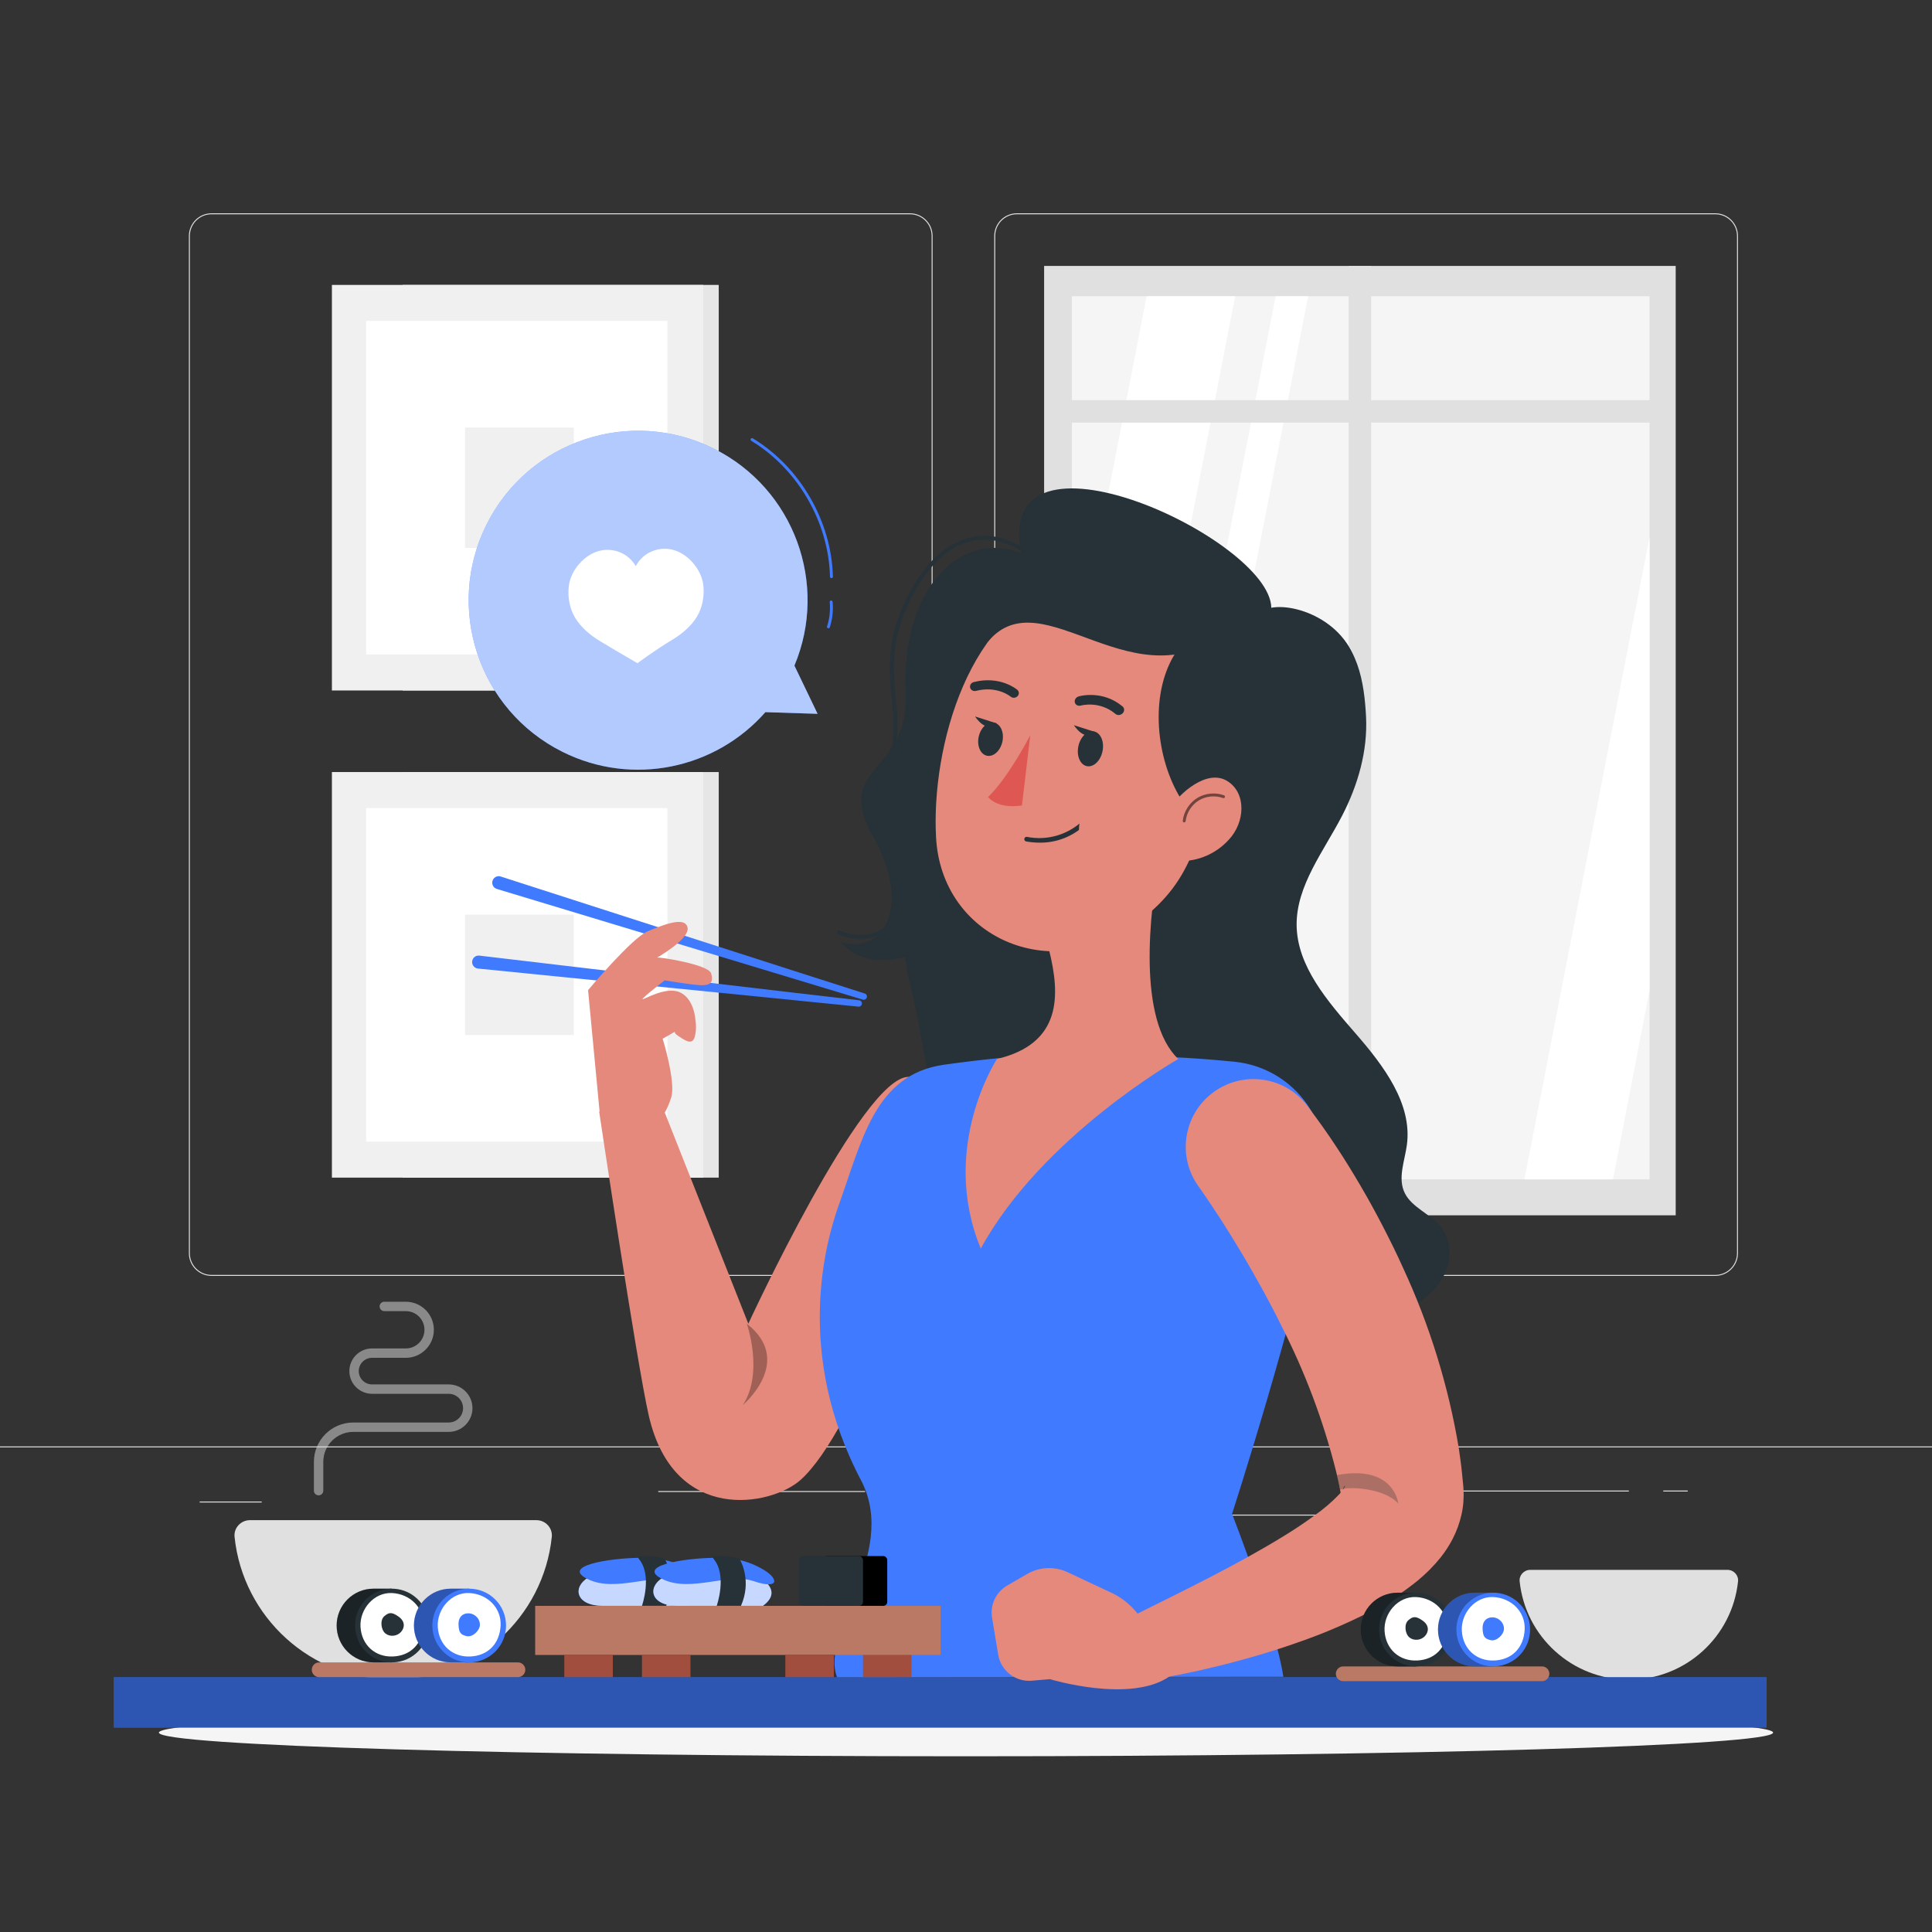 <svg xmlns="http://www.w3.org/2000/svg" viewBox="0 0 500 500"><rect x="0" y="0" width="500" height="500" fill="#333333" stroke="none"/><g id="freepik--background-complete--inject-64"><g><rect x="104.2" y="73.737" width="81.807" height="104.96" style="fill:#e6e6e6;"></rect><rect x="85.897" y="73.737" width="96.096" height="104.96" style="fill:#f0f0f0;"></rect><rect x="94.757" y="83.06" width="77.959" height="86.314" style="fill:#fff;"></rect><rect x="120.365" y="110.639" width="28.141" height="31.157" style="fill:#f0f0f0;"></rect></g><g><rect x="104.2" y="199.808" width="81.807" height="104.96" style="fill:#e6e6e6;"></rect><rect x="85.897" y="199.808" width="96.096" height="104.96" style="fill:#f0f0f0;"></rect><rect x="94.757" y="209.13" width="77.959" height="86.314" style="fill:#fff;"></rect><rect x="120.365" y="236.709" width="28.141" height="31.157" style="fill:#f0f0f0;"></rect></g><g><rect x="270.217" y="68.822" width="163.452" height="245.7" style="fill:#e0e0e0;"></rect><rect x="277.409" y="76.671" width="149.495" height="228.55" style="fill:#f5f5f5;"></rect><polygon points="319.66 76.671 277.409 293.337 277.409 176.041 296.742 76.671 319.66 76.671" style="fill:#fff;"></polygon><polygon points="338.543 76.671 293.984 305.222 285.581 305.222 330.139 76.671 338.543 76.671" style="fill:#fff;"></polygon><polygon points="426.905 138.996 426.905 256.312 417.441 305.222 394.524 305.222 426.905 138.996" style="fill:#fff;"></polygon><rect x="349.04" y="68.822" width="5.806" height="245.7" style="fill:#e0e0e0;"></rect><rect x="273.055" y="103.561" width="157.478" height="5.806" style="fill:#e0e0e0;"></rect></g><g><path d="M64.68,393.417c-2.334,0-4.218,2.006-3.976,4.328,2.163,20.761,19.717,36.946,41.049,36.946,21.334,0,38.887-16.185,41.051-36.946,.242-2.321-1.642-4.328-3.976-4.328H64.68Z" style="fill:#e0e0e0;"></path><path d="M82.452,386.998c-.672,0-1.215-.544-1.215-1.215v-7.449c0-5.619,4.572-10.191,10.191-10.191h24.701c2.048,0,3.713-1.666,3.713-3.714s-1.666-3.713-3.713-3.713h-19.844c-3.236,0-5.87-2.633-5.87-5.87,0-3.237,2.634-5.871,5.87-5.871h8.742c2.662,0,4.826-2.165,4.826-4.827,0-2.661-2.164-4.827-4.826-4.827h-5.567c-.672,0-1.215-.544-1.215-1.215,0-.671,.543-1.215,1.215-1.215h5.567c4.001,0,7.256,3.255,7.256,7.256s-3.255,7.257-7.256,7.257h-8.742c-1.898,0-3.441,1.544-3.441,3.441,0,1.897,1.542,3.441,3.441,3.441h19.844c3.389,0,6.143,2.756,6.143,6.143,0,3.388-2.755,6.144-6.143,6.144h-24.701c-4.281,0-7.761,3.481-7.761,7.761v7.449c0,.671-.543,1.215-1.215,1.215Z" style="fill:#e0e0e0; opacity:.5;"></path></g><path d="M396.02,406.278c-1.607,0-2.904,1.381-2.737,2.979,1.489,14.292,13.573,25.434,28.259,25.434,14.687,0,26.77-11.142,28.26-25.434,.167-1.598-1.13-2.979-2.737-2.979h-51.044Z" style="fill:#e0e0e0;"></path><g><g><path d="M443.92,330.197h-180.746c-3.232,0-5.862-2.63-5.862-5.862V61.062c0-3.232,2.63-5.862,5.862-5.862h180.746c3.232,0,5.862,2.629,5.862,5.862V324.335c0,3.232-2.63,5.862-5.862,5.862ZM263.174,55.45c-3.095,0-5.612,2.518-5.612,5.612V324.335c0,3.095,2.518,5.612,5.612,5.612h180.746c3.095,0,5.612-2.518,5.612-5.612V61.062c0-3.094-2.518-5.612-5.612-5.612h-180.746Z" style="fill:#e0e0e0;"></path><path d="M235.493,330.197H54.746c-3.232,0-5.862-2.63-5.862-5.862V61.062c0-3.232,2.629-5.862,5.862-5.862H235.493c3.232,0,5.862,2.629,5.862,5.862V324.335c0,3.232-2.63,5.862-5.862,5.862ZM54.746,55.45c-3.094,0-5.612,2.518-5.612,5.612V324.335c0,3.095,2.518,5.612,5.612,5.612H235.493c3.095,0,5.612-2.518,5.612-5.612V61.062c0-3.094-2.518-5.612-5.612-5.612H54.746Z" style="fill:#e0e0e0;"></path></g><g><rect x="0" y="374.327" width="500" height=".25" style="fill:#e0e0e0;"></rect><rect x="51.672" y="388.592" width="16.06" height=".25" style="fill:#e0e0e0;"></rect><rect x="170.352" y="385.882" width="53.53" height=".25" style="fill:#e0e0e0;"></rect><rect x="68.732" y="397.882" width="36.25" height=".25" style="fill:#e0e0e0;"></rect><rect x="378.352" y="385.752" width="43.19" height=".25" style="fill:#e0e0e0;"></rect><rect x="430.452" y="385.752" width="6.33" height=".25" style="fill:#e0e0e0;"></rect><rect x="316.212" y="391.982" width="53.89" height=".25" style="fill:#e0e0e0;"></rect></g></g></g><g id="freepik--Shadow--inject-64"><path d="M458.875,448.394c0,3.387-93.517,6.132-208.875,6.132s-208.875-2.745-208.875-6.132,93.516-6.132,208.875-6.132,208.875,2.745,208.875,6.132Z" style="fill:#f5f5f5;"></path></g><g id="freepik--Speech_Bubble--inject-64"><g><path d="M125.928,135.721c10.833-21.662,37.176-30.44,58.838-19.606,20.773,10.389,29.686,35.039,20.829,56.148l5.997,12.477-13.508-.435c-12.832,14.609-34.343,19.361-52.55,10.255-21.662-10.834-30.44-37.176-19.606-58.839Z" style="fill:#407BFF;"></path><path d="M125.928,135.721c10.833-21.662,37.176-30.44,58.838-19.606,20.773,10.389,29.686,35.039,20.829,56.148l5.997,12.477-13.508-.435c-12.832,14.609-34.343,19.361-52.55,10.255-21.662-10.834-30.44-37.176-19.606-58.839Z" style="fill:#fff; opacity:.6;"></path><path d="M215.176,149.615c-.203,0-.37-.162-.375-.366-.334-14.074-8.331-27.879-20.373-35.171-.177-.107-.234-.338-.126-.515,.107-.176,.336-.233,.515-.126,12.255,7.421,20.394,21.471,20.734,35.795,.005,.207-.159,.379-.366,.384h-.009Z" style="fill:#407BFF;"></path><path d="M214.4,162.598c-.039,0-.078-.006-.116-.019-.197-.064-.305-.275-.24-.473,.654-2.008,.891-4.183,.684-6.287-.021-.206,.13-.39,.336-.41,.202-.019,.389,.13,.41,.336,.217,2.207-.031,4.486-.717,6.593-.051,.158-.198,.259-.356,.259Z" style="fill:#407BFF;"></path><path d="M182.025,151.49c-.244-2.196-1.301-4.256-2.767-5.909-1.437-1.619-3.315-2.899-5.428-3.367-2.245-.497-4.688-.027-6.588,1.268-1.13,.771-2.059,1.826-2.701,3.033-.623-1.075-1.476-2.016-2.498-2.723-1.891-1.309-4.33-1.796-6.579-1.314-2.117,.453-4.004,1.72-5.452,3.329-1.478,1.643-2.549,3.695-2.808,5.89-.324,2.749,.197,5.761,1.615,8.137,1.498,2.51,3.924,4.542,6.422,6.059,4.201,2.551,9.733,5.745,9.733,5.745,0,0,4.697-3.487,8.916-6.009,2.509-1.5,4.95-3.514,6.464-6.013,1.434-2.367,1.977-5.376,1.672-8.127Z" style="fill:#fff;"></path></g></g><g id="freepik--Table--inject-64"><g id="freepik--freepik--Table--inject-2--inject-64"><rect x="29.437" y="434.045" width="427.76" height="13.062" style="fill:#407BFF;"></rect><rect x="29.437" y="434.045" width="427.76" height="13.062" style="opacity:.3;"></rect></g></g><g id="freepik--Character--inject-64"><g><g><path d="M223.296,258.699l-94.71-28.64c-.961-.29-1.456-1.35-1.063-2.274h0c.341-.802,1.233-1.213,2.062-.946,11.381,3.667,85.701,27.609,94.199,30.276,.436,.137,.678,.601,.542,1.037h0c-.135,.434-.595,.678-1.031,.546Z" style="fill:#407BFF;"></path><g><path d="M222.155,260.516l-98.454-9.853c-.998-.1-1.689-1.044-1.481-2.026h0c.18-.853,.976-1.428,1.841-1.325,11.874,1.405,89.415,10.577,98.268,11.557,.455,.05,.781,.459,.732,.913h0c-.049,.452-.454,.78-.906,.735Z" style="fill:#407BFF;"></path><path d="M193.666,342.577s29.594-64.164,41.512-63.884c14.709,.345,19.015,11.801,11.489,25.234-7.499,13.385-25.138,66.442-39.57,79.154-7.539,6.641-32.716,11.516-39.197-16.724-3.093-13.476-12.837-78.67-12.837-78.67l16.835-.114,21.767,55.005Z" style="fill:#e4897b;"></path><path d="M152.193,256.25s11.302-13.506,15.424-15.23c4.122-1.724,9.781-3.97,10.327-.929,.546,3.041-8.299,7.969-7.908,7.736,.391-.233,13.274,1.764,13.995,4.066,.721,2.302-.21,3.115-2.462,3.088-2.251-.027-9.552-1.271-9.552-1.271,0,0-6.077,4.721-5.712,4.871,.365,.15,6.117-3.467,9.755-1.719,3.637,1.748,3.906,7.023,3.906,7.023,0,0,.46,2.307-.19,4.516s-2.559,.829-4.237-.286-.527-1.31-.527-1.31l-3.516,2.015s3.476,11.283,2.209,15.203c-1.266,3.92-2.232,4.604-2.232,4.604h-16.212l-3.07-32.377Z" style="fill:#e4897b;"></path><path d="M193.274,342.577s4.461,12.696-1.031,21.046c0,0,13.485-11.341,1.031-21.046Z" style="opacity:.3;"></path></g></g><path d="M372.655,317.245c-2.65-3.118-7.203-4.788-9.044-8.36-1.997-3.874-.066-8.374,.495-12.627,1.399-10.606-5.953-20.369-13.222-28.732-7.269-8.362-15.221-17.439-15.319-28.121-.093-10.201,7.005-19.08,11.774-28.302,4.127-7.98,6.633-16.782,6.193-25.601-.44-8.818-2.078-19.35-10.687-23.995l-101.876,36.98c-4.473,16.931-9.882,38.681-5.592,55.651,4.29,16.97,4.805,33.108,12.907,48.872,5.035,9.797,23.958,15.897,32.845,23.047,10.052,8.086,23.371,11.794,36.413,14.554,14.749,3.121,30.852,5.191,44.528-.745,4.657-2.021,8.974-5.057,11.334-9.248,2.36-4.191,2.413-9.653-.751-13.375Z" style="fill:#263238;"></path><g><path d="M216.833,312.545c-2.875,8.467-11.586,37.47,6.233,71.006,9.309,18.74-10.954,39.024-6.432,50.495l115.491-.106c-1.895-12.988-13.27-42.16-13.27-42.16,0,0,16.03-49.369,23.579-85.674,2.953-14.116-6.096-27.954-20.212-30.907-.904-.189-1.817-.33-2.736-.422-4.124-.412-8.495-.763-12.969-1.031-17.381-.835-31.639-1.392-46.928,0-5.062,.464-10.309,1.103-15.299,1.804-18.087,2.578-21.228,19.903-27.458,36.996Z" style="fill:#407BFF;"></path></g><g><path d="M264.239,143.079c-15.464-5.948-31.144,8.928-29.897,36.546,.938,20.618-18.783,18.371-8.474,36.732s2.67,30.783-8.247,27.443c8.247,10.392,32.608,2.371,32.68-14.577,.072-16.948,41.773,7.783,41.773,7.783,0,0-8.464,14.886,15.165,11.433s44.134-50.969,44.216-72.072c.062-13.989-14.886-20.453-22.443-19.082-.278-17.866-71.989-51.082-64.773-14.206Z" style="fill:#263238;"></path><path d="M222.796,242.975c-2.17,.002-4.313-.473-6.278-1.392l.464-.917s4.742,2.371,9.278,.732c2.742-1.031,4.876-3.258,6.35-6.732l.949,.402c-1.588,3.753-3.928,6.186-6.959,7.299-1.223,.423-2.51,.628-3.804,.608Z" style="fill:#263238;"></path><path d="M227.229,202.841l-.804-.639c5.701-7.103,5.082-13.577,4.361-21.072-.649-6.825-1.392-14.567,2.784-24.01,4.691-10.598,11.031-16.897,18.34-18.216,6.103-1.113,12.577,1.464,18.237,7.216l-.732,.722c-5.412-5.526-11.567-8-17.32-6.959-6.959,1.258-13.041,7.361-17.526,17.629-4.124,9.196-3.34,16.783-2.701,23.484,.649,7.433,1.319,14.422-4.639,21.845Z" style="fill:#263238;"></path><path d="M300.29,221.233c-2.959,15.093-5.907,42.763,4.649,52.835,0,0-35.225,19.953-51.116,49.054-10.818-26.213,4.189-49.054,4.189-49.054,16.845-4.021,16.402-16.495,13.474-28.247l28.804-24.587Z" style="fill:#e4897b;"></path><path d="M316.218,193.532c-5.886,24.556-7.866,35.051-22.422,45.639-21.886,15.886-50.154,3.35-51.546-22.453-1.278-23.227,8.567-59.484,34.144-65.144,25.165-5.577,45.721,17.402,39.824,41.959Z" style="fill:#e4897b;"></path><path d="M318.352,162.656c-24.515,20.969-48.402-13.67-62.659,3.392-8.247-7.34,14.99-26.237,28.969-26.928,13.979-.691,44.278,8.938,33.69,23.536Z" style="fill:#263238;"></path><path d="M314.568,160.656c-25.66,9.392-14.289,58.763,7.783,55.763,22.072-3,18.453-51.185-7.783-55.763Z" style="fill:#263238;"></path><path d="M269.022,218.078c-1.154-.007-2.306-.11-3.443-.309-.325-.057-.543-.367-.486-.692l.002-.009c.051-.321,.352-.539,.673-.488l.018,.003c5.081,1.013,10.341-.453,14.165-3.948,.237-.234,.619-.234,.856,0,.234,.237,.234,.619,0,.856-3.183,3.001-7.409,4.646-11.783,4.588Z" style="fill:#263238;"></path><path d="M317.929,217.408c-3.255,3.549-7.876,5.531-12.691,5.443-6.021-.32-6.711-7.278-3.093-12.876,3.247-5.041,10.309-10.948,15.402-7.886,5.093,3.062,4.742,10.763,.381,15.319Z" style="fill:#e4897b;"></path><path d="M281.321,216.264c-.348-4.174,1.099-8.299,3.979-11.34-.967,.107-1.866,.552-2.536,1.258-2.513,2.618-3.785,6.187-3.495,9.804,.227,3.649,2.732,6.948,5.814,7.691-2.223-1.846-3.585-4.528-3.763-7.412Z" style="fill:#e4897b;"></path><g><g><path d="M285.406,193.971c-.337,2.503-2.044,4.449-3.813,4.348-1.769-.101-2.929-2.212-2.592-4.715,.337-2.503,2.043-4.449,3.812-4.348,1.769,.101,2.929,2.212,2.593,4.715Z" style="fill:#263238;"></path><path d="M259.498,191.481c-.327,2.389-2.001,4.244-3.737,4.145-1.737-.1-2.88-2.116-2.553-4.505,.327-2.388,2-4.244,3.737-4.145,1.737,.099,2.88,2.116,2.553,4.505Z" style="fill:#263238;"></path><path d="M289.658,185.034c-.347,.041-.699-.046-.967-.271-4.182-3.51-8.909-2.181-8.964-2.166-.7,.199-1.407-.155-1.566-.81-.156-.654,.291-1.351,1-1.56,.247-.071,6.18-1.744,11.37,2.614,.517,.434,.525,1.217,.018,1.748-.245,.255-.566,.406-.891,.444Z" style="fill:#263238;"></path><path d="M251.619,178.671c-.265-.151-.467-.395-.546-.699-.164-.629,.254-1.279,.931-1.452,6.795-1.726,11.089,1.843,11.27,1.999,.508,.433,.532,1.178,.053,1.666-.477,.487-1.276,.532-1.784,.102-.166-.142-3.54-2.863-8.943-1.489-.349,.088-.7,.033-.98-.127Z" style="fill:#263238;"></path><path d="M266.629,190.277s-5.584,10.879-10.92,16c2.95,3.335,8.774,2.16,8.774,2.16l2.145-18.161Z" style="fill:#de5753;"></path></g><path d="M277.927,187.679l5.622,1.802c-2.825,2.715-5.622-1.802-5.622-1.802Z" style="fill:#263238;"></path><path d="M252.349,185.421l5.622,1.802c-2.824,2.715-5.622-1.802-5.622-1.802Z" style="fill:#263238;"></path></g><path d="M306.472,212.834c-.014,0-.027-.001-.042-.002-.206-.023-.354-.208-.331-.415,.269-2.378,1.701-4.636,3.738-5.893,2.037-1.256,4.697-1.522,6.944-.694,.194,.072,.294,.288,.222,.482-.071,.194-.286,.294-.481,.222-2.033-.75-4.445-.511-6.29,.628-1.847,1.138-3.145,3.184-3.387,5.338-.022,.191-.185,.333-.373,.333Z" style="opacity:.5;"></path></g><g><path d="M297.766,424.626c-1.299-5.429-4.987-9.978-10.031-12.371l-11.402-5.351c-3.373-1.59-7.312-1.421-10.536,.454l-5.155,2.99c-2.896,1.694-4.446,5-3.897,8.309l1.588,9.577c.699,4.158,4.469,7.085,8.67,6.732l4.711-.402s20.722,6.33,30.897-.67l-4.846-9.268Z" style="fill:#e4897b;"></path><path d="M378.765,385.816l-.052-1.031-.052-.588-.32-3.155c-.185-2.134-.536-4.196-.804-6.258-2.692-16.138-7.547-31.839-14.433-46.68-1.639-3.66-3.412-7.237-5.247-10.783-1.835-3.546-3.742-7.021-5.763-10.464-2.021-3.443-4.093-6.835-6.309-10.165-1.113-1.67-2.216-3.34-3.402-4.99l-1.794-2.485-.938-1.268-1.031-1.412-.041-.051c-5.694-7.829-16.656-9.559-24.484-3.866-7.829,5.694-9.56,16.656-3.866,24.484l.433,.619,1.278,1.845,1.402,2.062,2.825,4.299c1.845,2.917,3.691,5.856,5.464,8.845,3.515,5.979,6.907,12.041,9.938,18.227,6.149,12.009,10.915,24.678,14.206,37.763,.35,1.588,.763,3.186,1.031,4.773l.143,.771c-.118,.137-.222,.286-.35,.415-1.971,2.043-4.136,3.891-6.464,5.516-2.546,1.897-5.361,3.752-8.299,5.536-11.752,7.196-25.103,13.691-38.041,20.123l-.33,.155c-3.548,1.71-5.516,5.58-4.81,9.455,.867,4.755,5.426,7.907,10.181,7.04,2.021-.361,3.897-.649,5.794-1.031s3.784-.763,5.67-1.175c3.763-.866,7.526-1.784,11.258-2.814,3.732-1.031,7.474-2.134,11.196-3.392,3.722-1.258,7.454-2.567,11.185-4.124,3.732-1.557,7.474-3.247,11.268-5.247,4.102-2.165,7.986-4.72,11.598-7.629,2.253-1.841,4.305-3.914,6.124-6.186,1.135-1.449,2.136-2.998,2.99-4.629,1.058-2.04,1.845-4.21,2.34-6.454,.124-.639,.258-1.247,.34-1.928s.165-1.381,.165-2.062c.04-.687,.04-1.375,0-2.062Zm-30.732-1.103c-.153,.312-.339,.606-.533,.893,.359-1.169,.741-1.279,.533-.893Z" style="fill:#e4897b;"></path><path d="M346.806,385.538c1.799-.878,11.324-.589,15.066,3.569,0,0-.976-10.137-15.872-7.355l.806,3.786Z" style="fill:#263238; opacity:.3;"></path></g></g></g><g id="freepik--Sushi--inject-64"><g><path d="M134.041,430.223h-51.439c-1.051,0-1.911,.86-1.911,1.911h0c0,1.051,.86,1.911,1.911,1.911h51.439c1.051,0,1.911-.86,1.911-1.911h0c0-1.051-.86-1.911-1.911-1.911Z" style="fill:#b97964;"></path><g><g><path d="M96.662,411.149c-5.267,0-9.537,4.27-9.537,9.537s4.27,9.537,9.537,9.537h4.768v-19.074h-4.768Z" style="fill:#263238;"></path><path d="M96.662,411.149c-5.267,0-9.537,4.27-9.537,9.537s4.27,9.537,9.537,9.537h4.768v-19.074h-4.768Z" style="opacity:.3;"></path></g><circle cx="101.43" cy="420.686" r="9.537" transform="translate(-276.4 209.715) rotate(-47.266)" style="fill:#263238;"></circle><path d="M109.56,420.686c.224-4.639-3.489-8.201-8.129-8.41-4.64-.209-8.414,4.165-8.13,8.801,.284,4.636,3.775,7.832,8.415,7.622,4.64-.21,7.62-3.373,7.844-8.013Z" style="fill:#fff;"></path><path d="M99.449,418.278c-1.146,.981-.878,3.511,.295,4.459,1.173,.948,3,.738,4.019-.374,1.019-1.112,1.121-2.753-.596-3.975-1.82-1.296-2.573-1.091-3.719-.11Z" style="fill:#263238;"></path></g><g><g><path d="M116.659,411.149c-5.267,0-9.537,4.27-9.537,9.537s4.27,9.537,9.537,9.537h4.768v-19.074h-4.768Z" style="fill:#407BFF;"></path><path d="M116.659,411.149c-5.267,0-9.537,4.27-9.537,9.537s4.27,9.537,9.537,9.537h4.768v-19.074h-4.768Z" style="opacity:.3;"></path></g><path d="M130.964,420.686c0-5.267-4.27-9.537-9.537-9.537s-9.537,4.27-9.537,9.537,4.27,9.537,9.537,9.537,9.537-4.27,9.537-9.537Z" style="fill:#407BFF;"></path><path d="M129.557,420.686c.224-4.639-3.489-8.201-8.129-8.41-4.64-.209-8.414,4.165-8.13,8.801,.284,4.636,3.775,7.832,8.415,7.622,4.64-.21,7.62-3.373,7.844-8.013Z" style="fill:#fff;"></path><path d="M120.8,423.436c1.471,.334,3.341-1.391,3.401-2.898,.06-1.507-1.199-2.848-2.699-3.002s-2.878,.744-2.834,2.851c.047,2.234,.66,2.716,2.131,3.05Z" style="fill:#407BFF;"></path></g></g><g><path d="M399.066,431.263h-51.439c-1.051,0-1.911,.86-1.911,1.911h0c0,1.051,.86,1.911,1.911,1.911h51.439c1.051,0,1.911-.86,1.911-1.911h0c0-1.051-.86-1.911-1.911-1.911Z" style="fill:#b97964;"></path><g><g><path d="M361.687,412.189c-5.267,0-9.537,4.27-9.537,9.537s4.27,9.537,9.537,9.537h4.768v-19.074h-4.768Z" style="fill:#263238;"></path><path d="M361.687,412.189c-5.267,0-9.537,4.27-9.537,9.537s4.27,9.537,9.537,9.537h4.768v-19.074h-4.768Z" style="opacity:.3;"></path></g><circle cx="366.456" cy="421.726" r="9.537" transform="translate(-191.004 458.884) rotate(-52.825)" style="fill:#263238;"></circle><path d="M374.585,421.726c.224-4.639-3.489-8.201-8.129-8.41-4.64-.209-8.414,4.165-8.13,8.801,.284,4.636,3.775,7.832,8.415,7.622,4.64-.21,7.62-3.373,7.844-8.013Z" style="fill:#fff;"></path><path d="M364.474,419.318c-1.146,.981-.878,3.511,.295,4.459,1.173,.948,3,.738,4.019-.374s1.121-2.753-.596-3.975c-1.82-1.296-2.573-1.091-3.719-.11Z" style="fill:#263238;"></path></g><g><g><path d="M381.684,412.189c-5.267,0-9.537,4.27-9.537,9.537s4.27,9.537,9.537,9.537h4.768v-19.074h-4.768Z" style="fill:#407BFF;"></path><path d="M381.684,412.189c-5.267,0-9.537,4.27-9.537,9.537s4.27,9.537,9.537,9.537h4.768v-19.074h-4.768Z" style="opacity:.3;"></path></g><circle cx="386.453" cy="421.726" r="9.537" transform="translate(-86.866 100.528) rotate(-13.338)" style="fill:#407BFF;"></circle><path d="M394.582,421.726c.224-4.639-3.489-8.201-8.129-8.41-4.64-.209-8.414,4.165-8.13,8.801,.284,4.636,3.775,7.832,8.415,7.622,4.64-.21,7.62-3.373,7.844-8.013Z" style="fill:#fff;"></path><path d="M385.825,424.477c1.471,.334,3.341-1.391,3.401-2.898,.06-1.507-1.199-2.848-2.699-3.002s-2.878,.743-2.834,2.85c.047,2.234,.66,2.716,2.131,3.05Z" style="fill:#407BFF;"></path></g></g><g><g><rect x="138.502" y="415.592" width="104.933" height="12.712" style="fill:#b97964;"></rect><rect x="166.135" y="428.305" width="12.56" height="5.741" style="fill:#a24e3f;"></rect><rect x="203.242" y="428.305" width="12.56" height="5.741" style="fill:#a24e3f;"></rect><rect x="146.038" y="428.305" width="12.56" height="5.741" style="fill:#a24e3f;"></rect><rect x="223.339" y="428.305" width="12.56" height="5.741" style="fill:#a24e3f;"></rect></g><g><g><path d="M156.023,415.592c-6.96,0-7.954-4.732-3.911-7.251,4.043-2.519,9.015-3.182,14.781-3.182s18.56,5.024,11.202,10.433h-22.073Z" style="fill:#407BFF;"></path><path d="M156.023,415.592c-6.96,0-7.954-4.732-3.911-7.251,4.043-2.519,9.015-3.182,14.781-3.182s18.56,5.024,11.202,10.433h-22.073Z" style="fill:#fff; opacity:.7;"></path></g><path d="M165.227,403.165c-7.788,.133-20.273,2.127-12.982,5.574,7.291,3.447,16.836-1.79,23.465,.464,6.628,2.254,6.562-.597,2.519-2.983-4.043-2.386-7.834-3.143-13.002-3.055Z" style="fill:#407BFF;"></path><path d="M171.858,403.308c-.592-.166-3.247-.838-6.364-.523-.286,.029-.401,.374-.213,.592,3.66,4.259,.854,12.216,.854,12.216h6.28c2.766-6.332,.098-11.346-.368-12.139-.046-.078-.102-.121-.19-.145Z" style="fill:#263238;"></path></g><g><g><path d="M175.371,415.592c-6.96,0-7.954-4.732-3.911-7.251,4.043-2.519,9.015-3.182,14.781-3.182s18.56,5.024,11.202,10.433h-22.073Z" style="fill:#407BFF;"></path><path d="M175.371,415.592c-6.96,0-7.954-4.732-3.911-7.251,4.043-2.519,9.015-3.182,14.781-3.182s18.56,5.024,11.202,10.433h-22.073Z" style="fill:#fff; opacity:.7;"></path></g><path d="M184.575,403.165c-7.788,.133-20.273,2.127-12.982,5.574,7.291,3.447,16.836-1.79,23.465,.464,6.628,2.254,6.562-.597,2.519-2.983-4.043-2.386-7.834-3.143-13.002-3.055Z" style="fill:#407BFF;"></path><path d="M191.206,403.308c-.592-.166-3.247-.838-6.364-.523-.286,.029-.401,.374-.213,.592,3.66,4.259,.854,12.216,.854,12.216h6.281c2.766-6.332,.098-11.346-.368-12.139-.046-.078-.102-.121-.189-.145Z" style="fill:#263238;"></path></g><g><rect x="213.017" y="402.701" width="16.602" height="12.891" rx="1.023" ry="1.023"></rect><rect x="206.737" y="402.701" width="16.602" height="12.891" rx="1.023" ry="1.023" style="fill:#263238;"></rect></g></g></g></svg>
